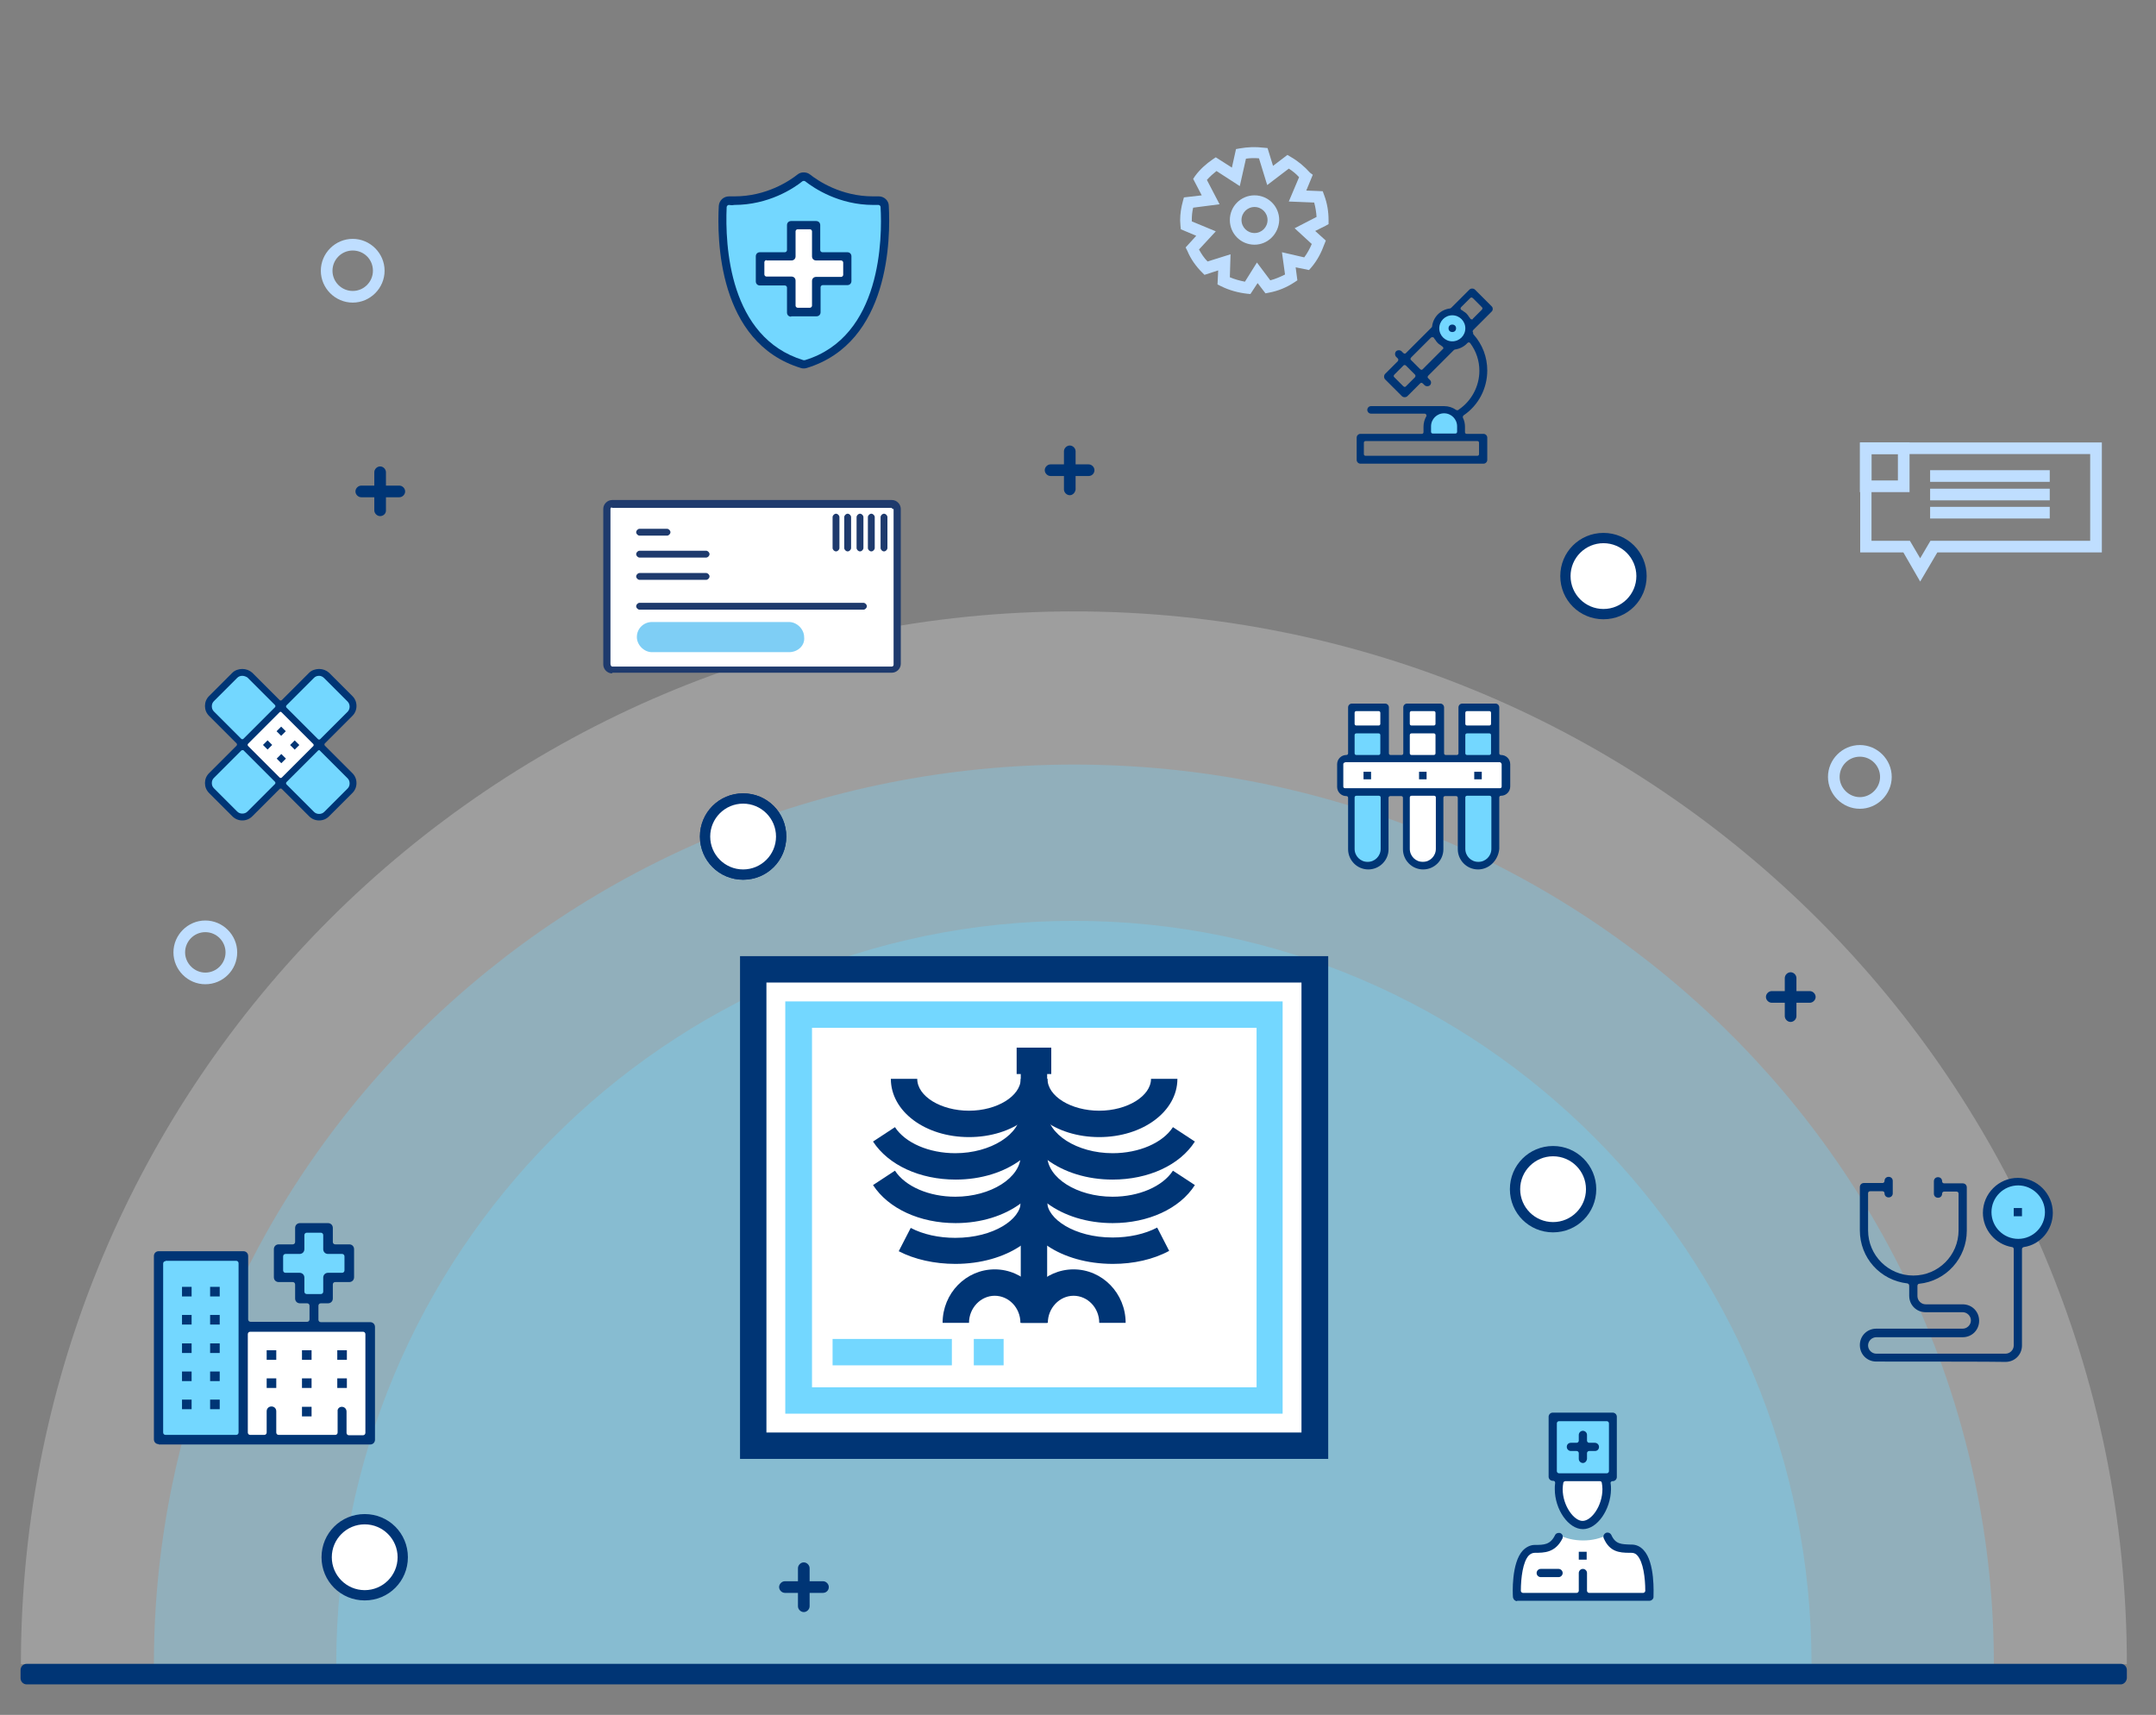 <?xml version="1.0" encoding="utf-8"?>
<!-- Generator: Adobe Illustrator 21.0.2, SVG Export Plug-In . SVG Version: 6.00 Build 0)  -->
<svg version="1.1" id="Livello_1" xmlns="http://www.w3.org/2000/svg" xmlns:xlink="http://www.w3.org/1999/xlink" x="0px" y="0px"
	 viewBox="0 0 629 500.4" style="enable-background:new 0 0 629 500.4;" xml:space="preserve">
<rect x="0" y="0" width="629" height="500.4" fill="#808080" stroke="none"/>
<style type="text/css">
	.st0{opacity:0.3;fill:#E2E2E2;}
	.st1{opacity:0.3;fill:#73D7FF;}
	.st2{opacity:0.32;fill:#73D7FF;}
	.st3{fill:#003575;}
	.st4{fill:#BFDEFF;}
	.st5{fill:#FFFFFF;}
	.st6{fill:none;stroke:#295082;stroke-width:2;stroke-miterlimit:10;}
	.st7{fill:#73D7FF;}
	.st8{fill:#1E3A6D;}
	.st9{fill:#7ECEF5;}
</style>
<path class="st0" d="M6.1,485.6c0-169.7,137.5-307.2,307.2-307.2s307.2,137.5,307.2,307.2"/>
<path class="st1" d="M44.9,485.6c0-145,120.2-262.5,268.4-262.5s268.4,117.5,268.4,262.5"/>
<path class="st2" d="M98.1,485.6c0-119.8,96.3-216.9,215.2-216.9s215.2,97.1,215.2,216.9"/>
<path class="st3" d="M618.7,491.5H7.8c-1,0-1.8-0.8-1.8-1.8v-2.4c0-1,0.8-1.8,1.8-1.8h610.9c1,0,1.8,0.8,1.8,1.8v2.4
	C620.4,490.7,619.6,491.5,618.7,491.5z"/>
<g>
	<g>
		<path class="st4" d="M560.2,169.7l-4.9-8.5h-12.6v-32.1h70.5v32.1h-48L560.2,169.7z M546,157.8h11.2l3,5.1l3-5.1h46.6v-25.3H546
			V157.8z"/>
	</g>
	<g>
		<path class="st4" d="M557.1,143.6h-14.5v-14.5h14.5V143.6z M546,140.2h7.7v-7.7H546V140.2z"/>
	</g>
	<g>
		<rect x="563.1" y="137.2" class="st4" width="34.9" height="3.4"/>
	</g>
	<g>
		<rect x="563.1" y="142.6" class="st4" width="34.9" height="3.4"/>
	</g>
	<g>
		<rect x="563.1" y="147.9" class="st4" width="34.9" height="3.4"/>
	</g>
</g>
<g>
	<g>
		<path class="st4" d="M364.8,85.8l-1-0.1c-2.6-0.3-5.2-1-7.6-2.2l-1-0.5l0.2-4.1l-4,1.3l-0.7-0.7c-1.8-1.8-3.3-3.9-4.3-6.3l-0.5-1
			l3.1-3.4l-4.5-1.9l-0.1-1c0-0.5-0.1-1.1-0.1-1.6c0-1.9,0.3-3.8,0.8-5.6l0.3-1.1l5.2-0.6l-2.5-4.8l0.6-0.9c1.4-1.9,3.2-3.5,5.1-4.8
			l0.9-0.6l4.7,3l1.2-5.4l1.1-0.2c2.3-0.4,4.6-0.5,7-0.2l1.1,0.1l1.6,5.2l4.2-3.2l1,0.6c2.1,1.2,4,2.8,5.6,4.6L383,51l-1.9,4.6
			l4.8,0.2l0.4,1.1c0.9,2.4,1.3,4.8,1.3,7.4l0,1.1l-0.9,0.5l-3,1.5l3.1,2.8l-0.4,1c-0.9,2.5-2.1,4.8-3.8,6.8l-0.7,0.8L378,78
			l0.5,3.8l-0.9,0.6c-2.3,1.5-4.7,2.5-7.4,3l-1,0.2l-2.3-3L364.8,85.8z M358.8,80.9c1.4,0.6,2.9,1,4.4,1.3l3.5-5.6l3.9,5.2
			c1.5-0.4,2.9-1,4.3-1.7l-0.9-6.5l6.5,1.5c0.9-1.2,1.6-2.5,2.2-3.9l-5-4.6l6.4-3.3c-0.1-1.4-0.3-2.8-0.7-4.2l-7.4-0.3l3-7.1
			c-0.9-1-1.9-1.8-3-2.5l-6.3,4.8l-2.4-7.8c-1.3-0.1-2.5-0.1-3.8,0.1l-1.8,8l-6.8-4.4c-1,0.8-1.9,1.6-2.8,2.6l3.7,7.1l-7.7,1
			c-0.3,1.2-0.4,2.4-0.4,3.7c0,0.1,0,0.2,0,0.3l7,2.9l-4.9,5.3c0.7,1.3,1.5,2.5,2.5,3.5l6.7-2.1L358.8,80.9z"/>
	</g>
	<g>
		<path class="st4" d="M366,71.4c-4,0-7.2-3.2-7.2-7.2c0-4,3.2-7.2,7.2-7.2s7.2,3.2,7.2,7.2C373.1,68.2,369.9,71.4,366,71.4z
			 M366,60.4c-2.1,0-3.8,1.7-3.8,3.8c0,2.1,1.7,3.8,3.8,3.8s3.8-1.7,3.8-3.8C369.8,62.1,368.1,60.4,366,60.4z"/>
	</g>
</g>
<g>
	<g>
		<g>
			<g>
				<g>
					<g>
						<g>
							<path class="st3" d="M317.6,138.9h-11.1c-0.9,0-1.7-0.8-1.7-1.7c0-0.9,0.8-1.7,1.7-1.7h11.1c0.9,0,1.7,0.8,1.7,1.7
								C319.3,138.1,318.6,138.9,317.6,138.9z"/>
						</g>
					</g>
				</g>
			</g>
		</g>
		<g>
			<g>
				<g>
					<g>
						<g>
							<path class="st3" d="M312.1,144.5c-0.9,0-1.7-0.8-1.7-1.7v-11.1c0-0.9,0.8-1.7,1.7-1.7c0.9,0,1.7,0.8,1.7,1.7v11.1
								C313.7,143.7,313,144.5,312.1,144.5z"/>
						</g>
					</g>
				</g>
			</g>
		</g>
	</g>
</g>
<g>
	<g>
		<g>
			<g>
				<g>
					<g>
						<g>
							<path class="st3" d="M240.1,464.8h-11.1c-0.9,0-1.7-0.8-1.7-1.7c0-0.9,0.8-1.7,1.7-1.7h11.1c0.9,0,1.7,0.8,1.7,1.7
								C241.8,464.1,241,464.8,240.1,464.8z"/>
						</g>
					</g>
				</g>
			</g>
		</g>
		<g>
			<g>
				<g>
					<g>
						<g>
							<path class="st3" d="M234.5,470.4c-0.9,0-1.7-0.8-1.7-1.7v-11.1c0-0.9,0.8-1.7,1.7-1.7c0.9,0,1.7,0.8,1.7,1.7v11.1
								C236.2,469.6,235.4,470.4,234.5,470.4z"/>
						</g>
					</g>
				</g>
			</g>
		</g>
	</g>
</g>
<g>
	<g>
		<g>
			<g>
				<g>
					<g>
						<g>
							<path class="st3" d="M528,292.6h-11.1c-0.9,0-1.7-0.8-1.7-1.7c0-0.9,0.8-1.7,1.7-1.7H528c0.9,0,1.7,0.8,1.7,1.7
								C529.7,291.8,528.9,292.6,528,292.6z"/>
						</g>
					</g>
				</g>
			</g>
		</g>
		<g>
			<g>
				<g>
					<g>
						<g>
							<path class="st3" d="M522.4,298.2c-0.9,0-1.7-0.8-1.7-1.7v-11.1c0-0.9,0.8-1.7,1.7-1.7c0.9,0,1.7,0.8,1.7,1.7v11.1
								C524.1,297.4,523.3,298.2,522.4,298.2z"/>
						</g>
					</g>
				</g>
			</g>
		</g>
	</g>
</g>
<g>
	<path class="st5" d="M216.8,255.7c-6.4,0-11.6-5.2-11.6-11.6s5.2-11.6,11.6-11.6s11.6,5.2,11.6,11.6S223.2,255.7,216.8,255.7z"/>
	<path class="st3" d="M216.8,233.5c5.8,0,10.6,4.8,10.6,10.6s-4.8,10.6-10.6,10.6c-5.8,0-10.6-4.8-10.6-10.6S211,233.5,216.8,233.5
		 M216.8,231.5c-7,0-12.6,5.6-12.6,12.6c0,7,5.6,12.6,12.6,12.6c7,0,12.6-5.6,12.6-12.6C229.4,237.1,223.8,231.5,216.8,231.5
		L216.8,231.5z"/>
</g>
<g>
	<path class="st5" d="M216.8,255.2c-6.1,0-11.1-5-11.1-11.1c0-6.1,5-11.1,11.1-11.1c6.1,0,11.1,5,11.1,11.1
		C227.9,250.2,222.9,255.2,216.8,255.2z"/>
	<path class="st3" d="M216.8,234.5c5.3,0,9.6,4.3,9.6,9.6s-4.3,9.6-9.6,9.6c-5.3,0-9.6-4.3-9.6-9.6S211.5,234.5,216.8,234.5
		 M216.8,231.5c-7,0-12.6,5.6-12.6,12.6s5.6,12.6,12.6,12.6s12.6-5.6,12.6-12.6S223.8,231.5,216.8,231.5L216.8,231.5z"/>
</g>
<g>
	<path class="st5" d="M453.1,358.1c-6.1,0-11.1-5-11.1-11.1c0-6.1,5-11.1,11.1-11.1c6.1,0,11.1,5,11.1,11.1
		C464.2,353.1,459.3,358.1,453.1,358.1z"/>
	<path class="st3" d="M453.1,337.4c5.3,0,9.6,4.3,9.6,9.6s-4.3,9.6-9.6,9.6s-9.6-4.3-9.6-9.6S447.8,337.4,453.1,337.4 M453.1,334.4
		c-7,0-12.6,5.6-12.6,12.6c0,7,5.6,12.6,12.6,12.6c7,0,12.6-5.6,12.6-12.6C465.7,340.1,460.1,334.4,453.1,334.4L453.1,334.4z"/>
</g>
<g>
	<path class="st5" d="M106.4,465.5c-6.1,0-11.1-5-11.1-11.1s5-11.1,11.1-11.1c6.1,0,11.1,5,11.1,11.1S112.6,465.5,106.4,465.5z"/>
	<path class="st3" d="M106.4,444.8c5.3,0,9.6,4.3,9.6,9.6s-4.3,9.6-9.6,9.6s-9.6-4.3-9.6-9.6S101.1,444.8,106.4,444.8 M106.4,441.8
		c-7,0-12.6,5.6-12.6,12.6s5.6,12.6,12.6,12.6s12.6-5.6,12.6-12.6S113.4,441.8,106.4,441.8L106.4,441.8z"/>
</g>
<g>
	<path class="st4" d="M102.9,88.3c-5.1,0-9.3-4.2-9.3-9.3c0-5.1,4.2-9.3,9.3-9.3c5.1,0,9.3,4.2,9.3,9.3
		C112.2,84.1,108,88.3,102.9,88.3z M102.9,73.1c-3.3,0-5.9,2.7-5.9,5.9c0,3.3,2.7,5.9,5.9,5.9c3.3,0,5.9-2.7,5.9-5.9
		C108.8,75.7,106.2,73.1,102.9,73.1z"/>
</g>
<g>
	<path class="st4" d="M59.9,287.2c-5.1,0-9.3-4.2-9.3-9.3c0-5.1,4.2-9.3,9.3-9.3c5.1,0,9.3,4.2,9.3,9.3
		C69.2,283.1,65,287.2,59.9,287.2z M59.9,272c-3.3,0-5.9,2.7-5.9,5.9s2.7,5.9,5.9,5.9c3.3,0,5.9-2.7,5.9-5.9S63.2,272,59.9,272z"/>
</g>
<g>
	<path class="st4" d="M542.6,236c-5.1,0-9.3-4.2-9.3-9.3s4.2-9.3,9.3-9.3s9.3,4.2,9.3,9.3S547.7,236,542.6,236z M542.6,220.8
		c-3.3,0-5.9,2.7-5.9,5.9s2.7,5.9,5.9,5.9s5.9-2.7,5.9-5.9S545.9,220.8,542.6,220.8z"/>
</g>
<g>
	<g>
		<g>
			<g>
				<g>
					<g>
						<g>
							<path class="st3" d="M116.5,145.1h-11.1c-0.9,0-1.7-0.8-1.7-1.7c0-0.9,0.8-1.7,1.7-1.7h11.1c0.9,0,1.7,0.8,1.7,1.7
								C118.2,144.3,117.4,145.1,116.5,145.1z"/>
						</g>
					</g>
				</g>
			</g>
		</g>
		<g>
			<g>
				<g>
					<g>
						<g>
							<path class="st3" d="M110.9,150.6c-0.9,0-1.7-0.8-1.7-1.7v-11.1c0-0.9,0.8-1.7,1.7-1.7c0.9,0,1.7,0.8,1.7,1.7V149
								C112.6,149.9,111.8,150.6,110.9,150.6z"/>
						</g>
					</g>
				</g>
			</g>
		</g>
	</g>
</g>
<path class="st6" d="M275.2,324.5"/>
<path class="st6" d="M302.6,377.4"/>
<g>
	<g>
		<rect x="219.8" y="282.8" class="st5" width="163.9" height="139"/>
	</g>
	<g>
		<g>
			<path class="st7" d="M374.2,412.5H229.1V292.2h145.1V412.5z M236.9,404.8h129.7V299.9H236.9V404.8z"/>
		</g>
		<g>
			<g>
				<rect x="242.9" y="390.7" class="st7" width="34.8" height="7.7"/>
			</g>
			<g>
				<rect x="284.1" y="390.7" class="st7" width="8.7" height="7.7"/>
			</g>
		</g>
		<g>
			<path class="st3" d="M387.5,425.7H215.9V279h171.6V425.7z M223.6,418h156.1V286.7H223.6V418z"/>
		</g>
		<g>
			<g>
				<rect x="297.8" y="307.3" class="st3" width="7.7" height="73.9"/>
			</g>
			<g>
				<g>
					<path class="st3" d="M282.7,331.8c-12.8,0-22.8-7.5-22.8-17h7.7c0,5.1,6.9,9.3,15.1,9.3s15.1-4.3,15.1-9.3h7.7
						C305.5,324.3,295.5,331.8,282.7,331.8z"/>
				</g>
				<g>
					<path class="st3" d="M320.7,331.8c-12.8,0-22.8-7.5-22.8-17h7.7c0,5.1,6.9,9.3,15.1,9.3s15.1-4.3,15.1-9.3h7.7
						C343.5,324.3,333.4,331.8,320.7,331.8z"/>
				</g>
			</g>
			<g>
				<g>
					<g>
						<path class="st3" d="M278.8,356.9c-10.4,0-19.6-4.2-24.1-11.1l6.4-4.2c3,4.6,9.9,7.6,17.6,7.6c10.3,0,19.1-5.5,19.1-12.1h7.7
							C305.5,348.2,293.8,356.9,278.8,356.9z"/>
					</g>
				</g>
				<g>
					<g>
						<path class="st3" d="M324.6,356.9c-15,0-26.8-8.7-26.8-19.8h7.7c0,6.6,8.7,12.1,19.1,12.1c7.7,0,14.6-3,17.6-7.6l6.4,4.2
							C344.2,352.7,335,356.9,324.6,356.9z"/>
					</g>
				</g>
			</g>
			<g>
				<g>
					<g>
						<path class="st3" d="M278.8,344.2c-10.4,0-19.6-4.2-24.1-11.1l6.4-4.2c3,4.6,9.9,7.6,17.6,7.6c10.3,0,19.1-5.5,19.1-12.1h7.7
							C305.5,335.5,293.8,344.2,278.8,344.2z"/>
					</g>
				</g>
				<g>
					<g>
						<path class="st3" d="M324.6,344.2c-15,0-26.8-8.7-26.8-19.8h7.7c0,6.5,8.7,12.1,19.1,12.1c7.7,0,14.6-3,17.6-7.6l6.4,4.2
							C344.2,340,335,344.2,324.6,344.2z"/>
					</g>
				</g>
			</g>
			<g>
				<g>
					<path class="st3" d="M278.7,368.8c-6,0-11.9-1.3-16.5-3.7l3.5-6.8c3.6,1.9,8.2,2.9,13,2.9c11.3,0,19.1-5.5,19.1-10.4h7.7
						C305.5,360.8,293.7,368.8,278.7,368.8z"/>
				</g>
				<g>
					<path class="st3" d="M324.7,368.8c-15.1,0-26.9-8-26.9-18.1h7.7c0,4.9,7.9,10.4,19.1,10.4c4.8,0,9.4-1,13-2.9l3.5,6.8
						C336.5,367.5,330.7,368.8,324.7,368.8z"/>
				</g>
			</g>
			<g>
				<g>
					<path class="st3" d="M328.4,386h-7.7c0-4.4-3.4-7.9-7.5-7.9c-4.1,0-7.5,3.6-7.5,7.9h-7.7c0-8.6,6.8-15.6,15.2-15.6
						C321.6,370.4,328.4,377.4,328.4,386z"/>
				</g>
				<g>
					<path class="st3" d="M305.4,386h-7.7c0-4.4-3.4-7.9-7.5-7.9c-4.1,0-7.5,3.6-7.5,7.9H275c0-8.6,6.8-15.6,15.2-15.6
						S305.4,377.4,305.4,386z"/>
				</g>
			</g>
			<g>
				<rect x="296.6" y="305.7" class="st3" width="10.1" height="7.7"/>
			</g>
		</g>
	</g>
</g>
<g>
	<g>
		<g>
			<g>
				<rect x="177.6" y="147.2" class="st5" width="84.1" height="48.3"/>
			</g>
		</g>
		<g>
			<g>
				<g>
					<g>
						<path class="st8" d="M186.6,162.7c-0.5,0-1-0.5-1-1s0.5-1,1-1h19.4c0.5,0,1,0.5,1,1s-0.5,1-1,1H186.6z"/>
					</g>
				</g>
			</g>
			<g>
				<g>
					<g>
						<path class="st8" d="M186.6,156.3c-0.5,0-1-0.5-1-1s0.5-1,1-1h8c0.5,0,1,0.5,1,1s-0.5,1-1,1H186.6z"/>
					</g>
				</g>
			</g>
			<g>
				<g>
					<g>
						<path class="st8" d="M186.6,169.2c-0.5,0-1-0.5-1-1s0.5-1,1-1h19.4c0.5,0,1,0.5,1,1s-0.5,1-1,1H186.6z"/>
					</g>
				</g>
			</g>
			<g>
				<g>
					<g>
						<path class="st8" d="M186.6,177.9c-0.5,0-1-0.5-1-1c0-0.5,0.5-1,1-1h65.3c0.5,0,1,0.5,1,1s-0.5,1-1,1H186.6z"/>
					</g>
				</g>
			</g>
			<g>
				<g>
					<g>
						<path class="st8" d="M178.6,196.5c-1.5,0-2.6-1.3-2.6-2.6v-45.4c0-1.5,1.3-2.6,2.6-2.6h81.6c1.5,0,2.6,1.3,2.6,2.6v45.2
							c0,1.5-1.3,2.6-2.6,2.6h-81.6V196.5z M178.6,148c-0.3,0-0.5,0.3-0.5,0.5v45.2c0,0.5,0.3,0.8,0.5,0.8h81.6
							c0.3,0,0.5-0.3,0.5-0.5v-45.2c0-0.3,0-0.3-0.3-0.3l-0.3-0.3h-81.6V148z"/>
					</g>
				</g>
			</g>
		</g>
	</g>
	<g>
		<g>
			<g>
				<path class="st8" d="M251.9,159.9c0,0.5-0.5,1-1,1c-0.5,0-1-0.5-1-1v-9c0-0.5,0.5-1,1-1c0.5,0,1,0.5,1,1V159.9z"/>
			</g>
		</g>
	</g>
	<g>
		<g>
			<g>
				<path class="st8" d="M255.2,159.9c0,0.5-0.5,1-1,1c-0.5,0-1-0.5-1-1v-9c0-0.5,0.5-1,1-1c0.5,0,1,0.5,1,1V159.9z"/>
			</g>
		</g>
	</g>
	<g>
		<g>
			<g>
				<path class="st8" d="M258.9,159.9c0,0.5-0.5,1-1,1s-1-0.5-1-1v-9c0-0.5,0.5-1,1-1s1,0.5,1,1V159.9z"/>
			</g>
		</g>
	</g>
	<g>
		<g>
			<g>
				<path class="st8" d="M248.3,159.9c0,0.5-0.5,1-1,1s-1-0.5-1-1v-9c0-0.5,0.5-1,1-1s1,0.5,1,1V159.9z"/>
			</g>
		</g>
	</g>
	<g>
		<g>
			<g>
				<path class="st8" d="M244.9,159.9c0,0.5-0.5,1-1,1s-1-0.5-1-1v-9c0-0.5,0.5-1,1-1s1,0.5,1,1V159.9z"/>
			</g>
		</g>
	</g>
	<path class="st9" d="M230.2,190.3h-40c-2.3,0-4.4-2.1-4.4-4.4l0,0c0-2.6,2.1-4.4,4.4-4.4h40c2.3,0,4.4,2.1,4.4,4.4l0,0
		C234.9,188.3,232.8,190.3,230.2,190.3z"/>
</g>
<g>
	<g>
		<g>
			<polygon class="st7" points="234.5,51.8 243,56 251.3,58.5 257.9,59.3 257,79 248.9,97.7 234.4,106.6 226.5,102.1 219.5,96.4 
				213.6,85.5 211,68.6 211.4,58.7 219.4,58.6 224.3,57.4 229.5,55.1 			"/>
		</g>
	</g>
	<g>
		<polygon class="st5" points="246.8,74.9 237.7,74.9 237.7,65.7 231,65.7 231,74.9 221.9,74.9 221.9,81.5 231,81.5 231,90.7 
			237.7,90.7 237.7,81.5 246.8,81.5 		"/>
	</g>
	<g>
		<g>
			<g>
				<g>
					<path class="st3" d="M234.5,107.5c-0.3,0-0.6,0-0.8-0.1c-24.4-7.4-24.5-38-24-47.3c0.1-1.6,1.4-2.8,3-2.8c0,0,0.1,0,0.1,0
						c0.5,0,1,0,1.5,0c9.3,0,16-4.5,18.4-6.4c0.5-0.4,1.1-0.6,1.8-0.6c0.6,0,1.3,0.2,1.8,0.6c2.4,1.9,9.1,6.4,18.4,6.4
						c0.5,0,1.1,0,1.6,0c0,0,0.1,0,0.1,0c1.5,0,2.9,1.2,2.9,2.8c0.5,9.2,0.4,39.9-24,47.3C235,107.5,234.8,107.5,234.5,107.5z
						 M212.6,59.8c-0.1,0-0.3,0.1-0.4,0.2c-0.1,0.1-0.2,0.3-0.2,0.4c-0.5,11.2,0.7,38.1,22.4,44.7c0.1,0,0.1,0,0.2,0
						c0.1,0,0.1,0,0.2,0c22.5-6.8,22.6-35.9,22.1-44.7c0-0.3-0.3-0.6-0.6-0.6c0,0,0,0,0,0c-0.5,0-1,0-1.5,0c-10,0-17.2-4.8-19.9-6.9
						c-0.1-0.1-0.2-0.1-0.4-0.1s-0.3,0-0.4,0.1c-2.6,2.1-9.9,6.9-19.9,6.9C213.7,59.9,213.2,59.9,212.6,59.8
						C212.6,59.8,212.6,59.8,212.6,59.8z"/>
				</g>
			</g>
		</g>
		<g>
			<g>
				<g>
					<path class="st3" d="M230.8,92.4c-0.7,0-1.2-0.5-1.2-1.2v-7.3c0-0.3-0.3-0.6-0.6-0.6h-7.3c-0.7,0-1.2-0.5-1.2-1.2v-7.3
						c0-0.7,0.5-1.2,1.2-1.2h7.3c0.3,0,0.6-0.3,0.6-0.6v-7.3c0-0.7,0.5-1.2,1.2-1.2h7.3c0.7,0,1.2,0.5,1.2,1.2v7.3
						c0,0.3,0.3,0.6,0.6,0.6h7.3c0.7,0,1.2,0.5,1.2,1.2V82c0,0.7-0.5,1.2-1.2,1.2H240c-0.3,0-0.6,0.3-0.6,0.6v7.3
						c0,0.7-0.5,1.2-1.2,1.2H230.8z M223.6,75.9c-0.3,0-0.6,0.3-0.6,0.6v3.6c0,0.3,0.3,0.6,0.6,0.6h7.3c0.7,0,1.2,0.5,1.2,1.2v7.3
						c0,0.3,0.3,0.6,0.6,0.6h3.6c0.3,0,0.6-0.3,0.6-0.6V82c0-0.7,0.5-1.2,1.2-1.2h7.3c0.3,0,0.6-0.3,0.6-0.6v-3.6
						c0-0.3-0.3-0.6-0.6-0.6h-7.3c-0.7,0-1.2-0.5-1.2-1.2v-7.3c0-0.3-0.3-0.6-0.6-0.6h-3.6c-0.3,0-0.6,0.3-0.6,0.6v7.3
						c0,0.7-0.5,1.2-1.2,1.2H223.6z"/>
				</g>
			</g>
		</g>
	</g>
</g>
<g>
	<g>
		<g>
			<polygon class="st7" points="61.2,227 92.2,196 94.8,196.8 103,205 102.4,208.6 72.4,238.6 69,238 61.2,230.1 			"/>
		</g>
	</g>
	<g>
		<g>
			<polygon class="st7" points="91.8,238.2 60.8,207.2 61.6,204.6 69.8,196.4 73.5,197.1 103.4,227 102.8,230.4 95,238.2 			"/>
		</g>
	</g>
	<g>
		<g>
			
				<rect x="74.5" y="209.7" transform="matrix(0.707 -0.707 0.707 0.707 -129.606 121.721)" class="st5" width="15.2" height="15.2"/>
		</g>
	</g>
	<g>
		<g>
			<g>
				<path class="st3" d="M93.1,239.4c-1.1,0-2.1-0.4-2.9-1.2l-8-8c-0.1-0.1-0.2-0.1-0.3-0.1c-0.1,0-0.2,0-0.3,0.1l-8,8
					c-0.8,0.8-1.8,1.2-2.9,1.2c-1.1,0-2.1-0.4-2.9-1.2l-6.8-6.8c-0.8-0.8-1.2-1.8-1.2-2.9c0-1.1,0.4-2.1,1.2-2.9l8-8
					c0.2-0.2,0.2-0.5,0-0.7l-8-8c-0.8-0.8-1.2-1.8-1.2-2.9s0.4-2.1,1.2-2.9l6.8-6.8c0.7-0.7,1.8-1.1,2.9-1.1c1.1,0,2.1,0.4,2.9,1.1
					l8,8c0.1,0.1,0.2,0.1,0.3,0.1s0.2,0,0.3-0.1l8-8c0.7-0.7,1.8-1.1,2.9-1.1s2.1,0.4,2.9,1.1l6.8,6.8c0.8,0.8,1.2,1.8,1.2,2.9
					s-0.4,2.1-1.2,2.9l-8,8c-0.2,0.2-0.2,0.5,0,0.7l8,8c0.8,0.8,1.2,1.8,1.2,2.9c0,1.1-0.4,2.1-1.2,2.9l-6.8,6.8
					C95.2,239,94.2,239.4,93.1,239.4z M93.1,218.9c-0.1,0-0.2,0-0.3,0.1l-9.2,9.2c-0.2,0.2-0.2,0.5,0,0.7l8,8
					c0.4,0.4,0.9,0.6,1.5,0.6s1.1-0.2,1.5-0.6l6.8-6.8c0.4-0.4,0.6-0.9,0.6-1.5c0-0.6-0.2-1.1-0.6-1.5l-8-8
					C93.3,218.9,93.2,218.9,93.1,218.9z M70.7,218.9c-0.1,0-0.2,0-0.3,0.1l-8,8c-0.4,0.4-0.6,0.9-0.6,1.5c0,0.6,0.2,1.1,0.6,1.5
					l6.8,6.8c0.4,0.4,0.9,0.6,1.5,0.6c0.6,0,1.1-0.2,1.5-0.6l8-8c0.2-0.2,0.2-0.5,0-0.7l-9.2-9.2C71,218.9,70.9,218.9,70.7,218.9z
					 M81.9,207.7c-0.1,0-0.2,0-0.3,0.1l-9.2,9.2c-0.2,0.2-0.2,0.5,0,0.7l9.2,9.2c0.1,0.1,0.2,0.1,0.3,0.1c0.1,0,0.2,0,0.3-0.1
					l9.2-9.2c0.1-0.1,0.1-0.2,0.1-0.3s0-0.2-0.1-0.3l-9.2-9.2C82.1,207.8,82,207.7,81.9,207.7z M93.1,197.2c-0.6,0-1.1,0.2-1.5,0.6
					l-8,8c-0.2,0.2-0.2,0.5,0,0.7l9.2,9.2c0.1,0.1,0.2,0.1,0.3,0.1s0.2,0,0.3-0.1l8-8c0.8-0.8,0.8-2.2,0-3l-6.8-6.8
					C94.2,197.5,93.7,197.2,93.1,197.2z M70.7,197.2c-0.6,0-1.1,0.2-1.5,0.6l-6.8,6.8c-0.4,0.4-0.6,0.9-0.6,1.5
					c0,0.6,0.2,1.1,0.6,1.5l8,8c0.1,0.1,0.2,0.1,0.3,0.1c0.1,0,0.2,0,0.3-0.1l9.2-9.2c0.2-0.2,0.2-0.5,0-0.7l-8-8
					C71.9,197.5,71.3,197.2,70.7,197.2z"/>
			</g>
		</g>
		<g>
			<g>
				
					<rect x="81" y="212.4" transform="matrix(0.707 -0.708 0.708 0.707 -126.96 120.552)" class="st3" width="1.9" height="1.9"/>
			</g>
		</g>
		<g>
			<g>
				
					<rect x="84.9" y="216.4" transform="matrix(0.707 -0.708 0.708 0.707 -128.6 124.512)" class="st3" width="1.9" height="1.9"/>
			</g>
		</g>
		<g>
			<g>
				
					<rect x="77" y="216.4" transform="matrix(0.707 -0.708 0.708 0.707 -130.929 118.893)" class="st3" width="1.9" height="1.9"/>
			</g>
		</g>
		<g>
			<g>
				
					<rect x="81" y="220.4" transform="matrix(0.707 -0.708 0.708 0.707 -132.584 122.884)" class="st3" width="1.9" height="1.9"/>
			</g>
		</g>
	</g>
</g>
<g>
	<g>
		<polygon class="st7" points="101.6,364.7 95.4,364.7 95.4,358.6 88.1,358.6 88.1,364.7 81.9,364.7 81.9,372.1 88.1,372.1 
			88.1,378.3 95.4,378.3 95.4,372.1 101.6,372.1 		"/>
	</g>
	<g>
		<g>
			<rect x="46.4" y="367.2" class="st7" width="24.2" height="52.8"/>
		</g>
	</g>
	<g>
		<g>
			<rect x="71.8" y="387.3" class="st5" width="36.2" height="32.7"/>
		</g>
	</g>
	<g>
		<g>
			<g>
				<g>
					<path class="st3" d="M46.3,421.4c-0.8,0-1.4-0.6-1.4-1.4v-53.5c0-0.8,0.6-1.4,1.4-1.4h24.7c0.8,0,1.4,0.6,1.4,1.4v18.5
						c0,0.4,0.3,0.7,0.7,0.7h16.5c0.4,0,0.7-0.3,0.7-0.7V381c0-0.4-0.3-0.7-0.7-0.7h-2.1c-0.8,0-1.4-0.6-1.4-1.4v-4.1
						c0-0.4-0.3-0.7-0.7-0.7h-4.1c-0.8,0-1.4-0.6-1.4-1.4v-8.2c0-0.8,0.6-1.4,1.4-1.4h4.1c0.4,0,0.7-0.3,0.7-0.7v-4.1
						c0-0.8,0.6-1.4,1.4-1.4h8.2c0.8,0,1.4,0.6,1.4,1.4v4.1c0,0.4,0.3,0.7,0.7,0.7h4.1c0.8,0,1.4,0.6,1.4,1.4v8.2
						c0,0.8-0.6,1.4-1.4,1.4h-4.1c-0.4,0-0.7,0.3-0.7,0.7v4.1c0,0.8-0.6,1.4-1.4,1.4h-2.1c-0.4,0-0.7,0.3-0.7,0.7v4.1
						c0,0.4,0.3,0.7,0.7,0.7H108c0.8,0,1.4,0.6,1.4,1.4v32.9c0,0.8-0.6,1.4-1.4,1.4H46.3z M99.7,410.5c0.8,0,1.4,0.6,1.4,1.4v6.2
						c0,0.4,0.3,0.7,0.7,0.7h4.1c0.4,0,0.7-0.3,0.7-0.7v-28.8c0-0.4-0.3-0.7-0.7-0.7H73c-0.4,0-0.7,0.3-0.7,0.7V418
						c0,0.4,0.3,0.7,0.7,0.7h4.1c0.4,0,0.7-0.3,0.7-0.7v-6.2c0-0.8,0.6-1.4,1.4-1.4c0.8,0,1.4,0.6,1.4,1.4v6.2
						c0,0.4,0.3,0.7,0.7,0.7h16.5c0.4,0,0.7-0.3,0.7-0.7v-6.2C98.4,411.1,99,410.5,99.7,410.5z M48.3,368c-0.4,0-0.7,0.3-0.7,0.7
						V418c0,0.4,0.3,0.7,0.7,0.7h20.6c0.4,0,0.7-0.3,0.7-0.7v-49.4c0-0.4-0.3-0.7-0.7-0.7H48.3z M83.3,365.9c-0.4,0-0.7,0.3-0.7,0.7
						v4.1c0,0.4,0.3,0.7,0.7,0.7h4.1c0.8,0,1.4,0.6,1.4,1.4v4.1c0,0.4,0.3,0.7,0.7,0.7h4.1c0.4,0,0.7-0.3,0.7-0.7v-4.1
						c0-0.8,0.6-1.4,1.4-1.4h4.1c0.4,0,0.7-0.3,0.7-0.7v-4.1c0-0.4-0.3-0.7-0.7-0.7h-4.1c-0.8,0-1.4-0.6-1.4-1.4v-4.1
						c0-0.4-0.3-0.7-0.7-0.7h-4.1c-0.4,0-0.7,0.3-0.7,0.7v4.1c0,0.8-0.6,1.4-1.4,1.4H83.3z"/>
				</g>
			</g>
		</g>
		<g>
			<g>
				<g>
					<rect x="53.1" y="375.5" class="st3" width="2.8" height="2.8"/>
				</g>
			</g>
		</g>
		<g>
			<g>
				<g>
					<rect x="61.3" y="375.5" class="st3" width="2.8" height="2.8"/>
				</g>
			</g>
		</g>
		<g>
			<g>
				<g>
					<rect x="53.1" y="383.7" class="st3" width="2.8" height="2.8"/>
				</g>
			</g>
		</g>
		<g>
			<g>
				<g>
					<rect x="61.3" y="383.7" class="st3" width="2.8" height="2.8"/>
				</g>
			</g>
		</g>
		<g>
			<g>
				<g>
					<rect x="53.1" y="392" class="st3" width="2.8" height="2.8"/>
				</g>
			</g>
		</g>
		<g>
			<g>
				<g>
					<rect x="61.3" y="392" class="st3" width="2.8" height="2.8"/>
				</g>
			</g>
		</g>
		<g>
			<g>
				<g>
					<rect x="53.1" y="400.2" class="st3" width="2.8" height="2.8"/>
				</g>
			</g>
		</g>
		<g>
			<g>
				<g>
					<rect x="61.3" y="400.2" class="st3" width="2.8" height="2.8"/>
				</g>
			</g>
		</g>
		<g>
			<g>
				<g>
					<rect x="77.8" y="394" class="st3" width="2.8" height="2.8"/>
				</g>
			</g>
		</g>
		<g>
			<g>
				<g>
					<rect x="88.1" y="394" class="st3" width="2.8" height="2.8"/>
				</g>
			</g>
		</g>
		<g>
			<g>
				<g>
					<rect x="98.4" y="394" class="st3" width="2.8" height="2.8"/>
				</g>
			</g>
		</g>
		<g>
			<g>
				<g>
					<rect x="77.8" y="402.2" class="st3" width="2.8" height="2.8"/>
				</g>
			</g>
		</g>
		<g>
			<g>
				<g>
					<rect x="88.1" y="402.2" class="st3" width="2.8" height="2.8"/>
				</g>
			</g>
		</g>
		<g>
			<g>
				<g>
					<rect x="88.1" y="410.5" class="st3" width="2.8" height="2.8"/>
				</g>
			</g>
		</g>
		<g>
			<g>
				<g>
					<rect x="98.4" y="402.2" class="st3" width="2.8" height="2.8"/>
				</g>
			</g>
		</g>
		<g>
			<g>
				<g>
					<rect x="53.1" y="408.4" class="st3" width="2.8" height="2.8"/>
				</g>
			</g>
		</g>
		<g>
			<g>
				<g>
					<rect x="61.3" y="408.4" class="st3" width="2.8" height="2.8"/>
				</g>
			</g>
		</g>
	</g>
</g>
<g>
	<g>
		<g>
			<circle class="st7" cx="588.8" cy="353.7" r="8.3"/>
		</g>
	</g>
	<g>
		<g>
			<g>
				<g>
					<path class="st3" d="M547.4,397.3c-2.7,0-4.8-2.1-4.8-4.8s2.1-4.8,4.8-4.8h25.2c1.3,0,2.4-1.1,2.4-2.4s-1.1-2.4-2.4-2.4h-10.8
						c-2.7,0-4.8-2.1-4.8-4.8v-3c0-0.3-0.2-0.5-0.5-0.6c-8-0.9-13.9-7.5-13.9-15.5v-12.6c0-0.7,0.5-1.2,1.2-1.2h5.4
						c0.3,0,0.6-0.2,0.6-0.6c0-0.7,0.5-1.2,1.2-1.2c0.7,0,1.2,0.5,1.2,1.2v3.6c0,0.7-0.5,1.2-1.2,1.2c-0.7,0-1.2-0.5-1.2-1.2
						c0-0.3-0.2-0.6-0.6-0.6h-3.6c-0.3,0-0.6,0.2-0.6,0.6V359c0,7.3,5.9,13.2,13.2,13.2s13.2-5.9,13.2-13.2v-10.7
						c0-0.3-0.2-0.6-0.6-0.6h-3.6c-0.3,0-0.6,0.2-0.6,0.6c0,0.7-0.5,1.2-1.2,1.2c-0.7,0-1.2-0.5-1.2-1.2v-3.6c0-0.7,0.5-1.2,1.2-1.2
						s1.2,0.5,1.2,1.2c0,0.3,0.2,0.6,0.6,0.6h5.4c0.7,0,1.2,0.5,1.2,1.2v12.6c0,8-6,14.7-13.9,15.5c-0.3,0-0.5,0.3-0.5,0.6v3
						c0,1.3,1.1,2.4,2.4,2.4h10.8c2.7,0,4.8,2.1,4.8,4.8c0,2.7-2.1,4.8-4.8,4.8h-25.2c-1.3,0-2.4,1.1-2.4,2.4s1.1,2.4,2.4,2.4h37.7
						c1.3,0,2.4-1.1,2.4-2.4v-28v-0.1c0-0.3-0.2-0.6-0.5-0.6c-4.9-0.8-8.5-5.1-8.5-10c0-5.6,4.6-10.2,10.2-10.2s10.2,4.6,10.2,10.2
						c0,5-3.6,9.3-8.5,10c-0.3,0.1-0.5,0.3-0.5,0.6v0.1v28c0,2.7-2.1,4.8-4.8,4.8C585.1,397.3,547.4,397.3,547.4,397.3z
						 M588.8,345.9c-4.3,0-7.8,3.5-7.8,7.8c0,4.3,3.5,7.8,7.8,7.8c4.3,0,7.8-3.5,7.8-7.8C596.6,349.4,593,345.9,588.8,345.9z"/>
				</g>
			</g>
		</g>
		<g>
			<g>
				<g>
					<rect x="587.5" y="352.5" class="st3" width="2.4" height="2.4"/>
				</g>
			</g>
		</g>
	</g>
</g>
<g>
	<g>
		<g>
			<path class="st5" d="M480.6,457.8l-2.1-4.6l-4.1-0.7l-3-0.7l-2.1-2.1l-0.4-1.8c-2,1-4.4,1.6-7,1.6c-2.7,0-5.2-0.6-7.3-1.7
				l-0.2,0.8l-2,2.9l-4.7,0.6l-2.8,1.5l-2.4,8.3v4.3h38.4l0.7-1L480.6,457.8z"/>
		</g>
	</g>
	<g>
		<g>
			<ellipse class="st5" cx="461.9" cy="434.9" rx="6.7" ry="9.8"/>
		</g>
	</g>
	<g>
		<g>
			<rect x="453.3" y="413.7" class="st7" width="17.3" height="16.8"/>
		</g>
	</g>
	<g>
		<g>
			<g>
				<g>
					<path class="st3" d="M442.6,467.2c-0.6,0-1.1-0.5-1.2-1.1c-0.1-1-0.5-10.1,2.9-13.7c1-1,2.2-1.6,3.5-1.6c2.6,0,4.5,0,5.9-2.9
						c0.2-0.4,0.6-0.6,1.1-0.6c0.2,0,0.4,0,0.5,0.1c0.6,0.3,0.8,1,0.5,1.6c-2.1,4.1-5.3,4.1-8,4.1c-0.7,0-1.3,0.3-1.8,0.8
						c-1.7,1.8-2.3,6.5-2.3,10.3c0,0.3,0.3,0.6,0.6,0.6H460c0.3,0,0.6-0.3,0.6-0.6V459c0-0.6,0.5-1.2,1.2-1.2c0.6,0,1.2,0.5,1.2,1.2
						v5.2c0,0.3,0.3,0.6,0.6,0.6h15.8c0.3,0,0.6-0.3,0.6-0.6c0-3.8-0.6-8.4-2.3-10.3c-0.5-0.6-1.1-0.8-1.8-0.8l-0.5,0
						c-3,0-5.8-0.3-7.5-4.2c-0.3-0.6,0-1.3,0.6-1.6c0.2-0.1,0.3-0.1,0.5-0.1c0.5,0,0.9,0.3,1.1,0.7c1.2,2.7,2.9,2.7,5.6,2.8l0.3,0
						c1.3,0,2.5,0.5,3.5,1.6c3.4,3.6,2.9,12.7,2.9,13.7c0,0.6-0.6,1.1-1.2,1.1H442.6z"/>
				</g>
			</g>
		</g>
		<g>
			<g>
				<g>
					<path class="st3" d="M461.8,446.2c-4.2,0-8.2-5.7-8.2-11.7c0-0.5,0-1.1,0.1-1.7c0-0.2,0-0.3-0.1-0.5c-0.1-0.1-0.3-0.2-0.4-0.2
						H453c-0.6,0-1.2-0.5-1.2-1.2v-17.5c0-0.6,0.5-1.2,1.2-1.2h17.5c0.6,0,1.2,0.5,1.2,1.2V431c0,0.6-0.5,1.2-1.2,1.2h-0.1
						c-0.2,0-0.3,0.1-0.4,0.2c-0.1,0.1-0.2,0.3-0.1,0.5c0.1,0.6,0.1,1.1,0.1,1.7C469.9,440.5,466,446.2,461.8,446.2z M456.7,432.2
						c-0.3,0-0.5,0.2-0.6,0.4c-0.1,0.6-0.2,1.2-0.2,1.9c0,4.9,3.3,9.3,5.8,9.3c2.6,0,5.8-4.4,5.8-9.3c0-0.7-0.1-1.3-0.2-1.9
						c-0.1-0.3-0.3-0.4-0.6-0.4H456.7z M454.8,414.7c-0.3,0-0.6,0.3-0.6,0.6v14c0,0.3,0.3,0.6,0.6,0.6h14c0.3,0,0.6-0.3,0.6-0.6v-14
						c0-0.3-0.3-0.6-0.6-0.6H454.8z"/>
				</g>
			</g>
		</g>
		<g>
			<g>
				<g>
					<path class="st3" d="M461.8,426.9c-0.6,0-1.2-0.5-1.2-1.2V424c0-0.3-0.3-0.6-0.6-0.6h-1.7c-0.6,0-1.2-0.5-1.2-1.2
						s0.5-1.2,1.2-1.2h1.7c0.3,0,0.6-0.3,0.6-0.6v-1.7c0-0.6,0.5-1.2,1.2-1.2c0.6,0,1.2,0.5,1.2,1.2v1.7c0,0.3,0.3,0.6,0.6,0.6h1.7
						c0.6,0,1.2,0.5,1.2,1.2s-0.5,1.2-1.2,1.2h-1.7c-0.3,0-0.6,0.3-0.6,0.6v1.7C462.9,426.4,462.4,426.9,461.8,426.9z"/>
				</g>
			</g>
		</g>
		<g>
			<g>
				<g>
					<path class="st3" d="M449.5,460.2c-0.6,0-1.2-0.5-1.2-1.2c0-0.6,0.5-1.2,1.2-1.2h5.2c0.6,0,1.2,0.5,1.2,1.2
						c0,0.6-0.5,1.2-1.2,1.2H449.5z"/>
				</g>
			</g>
		</g>
		<g>
			<g>
				<g>
					<rect x="460.6" y="452.8" class="st3" width="2.3" height="2.3"/>
				</g>
			</g>
		</g>
	</g>
</g>
<g>
	<g>
		<g>
			<rect x="394.5" y="231.5" class="st7" width="8.6" height="20"/>
		</g>
	</g>
	<g>
		<g>
			<rect x="410.7" y="231.5" class="st5" width="8.6" height="20"/>
		</g>
	</g>
	<g>
		<g>
			<rect x="426.9" y="231.5" class="st7" width="8.6" height="20"/>
		</g>
	</g>
	<g>
		<g>
			<rect x="391.1" y="221.2" class="st5" width="47.8" height="9.9"/>
		</g>
	</g>
	<g>
		<g>
			<rect x="394.2" y="212.8" class="st7" width="9.3" height="8.3"/>
		</g>
	</g>
	<g>
		<g>
			<rect x="410.4" y="212.8" class="st5" width="9.3" height="8.3"/>
		</g>
	</g>
	<g>
		<g>
			<rect x="426.3" y="212.8" class="st7" width="9.3" height="8.3"/>
		</g>
	</g>
	<g>
		<g>
			<rect x="394.5" y="206.5" class="st5" width="8.9" height="6.3"/>
		</g>
	</g>
	<g>
		<g>
			<rect x="410.6" y="206.5" class="st5" width="8.9" height="6.3"/>
		</g>
	</g>
	<g>
		<g>
			<rect x="426.8" y="206.5" class="st5" width="8.9" height="6.3"/>
		</g>
	</g>
	<g>
		<g>
			<g>
				<path class="st3" d="M431.2,253.7c-3.3,0-5.9-2.7-5.9-5.9v-15c0-0.3-0.2-0.5-0.5-0.5h-3.2c-0.3,0-0.5,0.2-0.5,0.5v15
					c0,3.3-2.7,5.9-5.9,5.9c-3.3,0-5.9-2.7-5.9-5.9v-15c0-0.3-0.2-0.5-0.5-0.5h-3.2c-0.3,0-0.5,0.2-0.5,0.5v15
					c0,3.3-2.7,5.9-5.9,5.9c-3.3,0-5.9-2.7-5.9-5.9v-15c0-0.3-0.2-0.5-0.5-0.5c-1.5,0-2.7-1.2-2.7-2.7V223c0-1.5,1.2-2.7,2.7-2.7
					c0.3,0,0.5-0.2,0.5-0.5v-13.4c0-0.6,0.5-1.1,1.1-1.1h9.7c0.6,0,1.1,0.5,1.1,1.1v13.4c0,0.3,0.2,0.5,0.5,0.5h3.2
					c0.3,0,0.5-0.2,0.5-0.5v-13.4c0-0.6,0.5-1.1,1.1-1.1h9.7c0.6,0,1.1,0.5,1.1,1.1v13.4c0,0.3,0.2,0.5,0.5,0.5h3.2
					c0.3,0,0.5-0.2,0.5-0.5v-13.4c0-0.6,0.5-1.1,1.1-1.1h9.7c0.6,0,1.1,0.5,1.1,1.1v13.4c0,0.3,0.2,0.5,0.5,0.5
					c1.5,0,2.7,1.2,2.7,2.7v6.5c0,1.5-1.2,2.7-2.7,2.7c-0.3,0-0.5,0.2-0.5,0.5v15C437.1,251,434.5,253.7,431.2,253.7z M428,232.2
					c-0.3,0-0.5,0.2-0.5,0.5v15c0,2.1,1.7,3.8,3.8,3.8c2.1,0,3.8-1.7,3.8-3.8v-15c0-0.3-0.2-0.5-0.5-0.5H428z M411.8,232.2
					c-0.3,0-0.5,0.2-0.5,0.5v15c0,2.1,1.7,3.8,3.8,3.8c2.1,0,3.8-1.7,3.8-3.8v-15c0-0.3-0.2-0.5-0.5-0.5H411.8z M395.7,232.2
					c-0.3,0-0.5,0.2-0.5,0.5v15c0,2.1,1.7,3.8,3.8,3.8c2.1,0,3.8-1.7,3.8-3.8v-15c0-0.3-0.2-0.5-0.5-0.5H395.7z M392.4,222.5
					c-0.3,0-0.5,0.2-0.5,0.5v6.5c0,0.3,0.2,0.5,0.5,0.5h45.2c0.3,0,0.5-0.2,0.5-0.5l0-6.5c0-0.1-0.1-0.3-0.2-0.4
					c-0.1-0.1-0.2-0.2-0.4-0.2H392.4z M428,214c-0.3,0-0.5,0.2-0.5,0.5v5.3c0,0.3,0.2,0.5,0.5,0.5h6.5c0.3,0,0.5-0.2,0.5-0.5v-5.3
					c0-0.3-0.2-0.5-0.5-0.5H428z M411.8,214c-0.3,0-0.5,0.2-0.5,0.5v5.3c0,0.3,0.2,0.5,0.5,0.5h6.5c0.3,0,0.5-0.2,0.5-0.5v-5.3
					c0-0.3-0.2-0.5-0.5-0.5H411.8z M395.7,214c-0.3,0-0.5,0.2-0.5,0.5v5.3c0,0.3,0.2,0.5,0.5,0.5h6.5c0.3,0,0.5-0.2,0.5-0.5v-5.3
					c0-0.3-0.2-0.5-0.5-0.5H395.7z M428,207.5c-0.3,0-0.5,0.2-0.5,0.5v3.2c0,0.3,0.2,0.5,0.5,0.5h6.5c0.3,0,0.5-0.2,0.5-0.5V208
					c0-0.3-0.2-0.5-0.5-0.5H428z M411.8,207.5c-0.3,0-0.5,0.2-0.5,0.5v3.2c0,0.3,0.2,0.5,0.5,0.5h6.5c0.3,0,0.5-0.2,0.5-0.5V208
					c0-0.3-0.2-0.5-0.5-0.5H411.8z M395.7,207.5c-0.3,0-0.5,0.2-0.5,0.5v3.2c0,0.3,0.2,0.5,0.5,0.5h6.5c0.3,0,0.5-0.2,0.5-0.5V208
					c0-0.3-0.2-0.5-0.5-0.5H395.7z"/>
			</g>
		</g>
		<g>
			<g>
				<rect x="430.1" y="225.2" class="st3" width="2.2" height="2.2"/>
			</g>
		</g>
		<g>
			<g>
				<rect x="414" y="225.2" class="st3" width="2.2" height="2.2"/>
			</g>
		</g>
		<g>
			<g>
				<rect x="397.8" y="225.2" class="st3" width="2.2" height="2.2"/>
			</g>
		</g>
	</g>
</g>
<g>
	<g>
		<g>
			<path class="st7" d="M426.6,124.4c0,2.7-1.4,3.5-3.1,3.5c-1.7,0-7.9-0.8-7.9-3.5c0-2.7,4.6-5,6.3-5
				C423.7,119.4,426.6,121.7,426.6,124.4z"/>
		</g>
	</g>
	<g>
		<g>
			<path class="st7" d="M428.6,96.6c0,2.7-1.4,3.5-3.1,3.5c-1.7,0-7.9-0.8-7.9-3.5c0-2.7,4.6-5,6.3-5
				C425.7,91.6,428.6,93.9,428.6,96.6z"/>
		</g>
	</g>
	<g>
		<g>
			<g>
				<path class="st3" d="M429.7,96.5c0-0.1,0.1-0.2,0.2-0.3l5.3-5.3c0.4-0.4,0.4-1.1,0-1.5l-4.9-4.9c-0.2-0.2-0.5-0.3-0.8-0.3
					c-0.3,0-0.6,0.1-0.8,0.3l-5.3,5.3c-0.1,0.1-0.2,0.1-0.3,0.2c-2.8,0.3-5,2.5-5.3,5.3c0,0.1-0.1,0.2-0.2,0.3l-7.4,7.4
					c-0.1,0.1-0.2,0.2-0.4,0.2c-0.1,0-0.3-0.1-0.4-0.2l-0.5-0.5c-0.2-0.2-0.5-0.3-0.8-0.3c-0.3,0-0.6,0.1-0.8,0.3
					c-0.2,0.2-0.3,0.5-0.3,0.8c0,0.3,0.1,0.6,0.3,0.8l0.5,0.5c0.2,0.2,0.2,0.5,0,0.8l-3.7,3.7c-0.2,0.2-0.3,0.5-0.3,0.8
					c0,0.3,0.1,0.6,0.3,0.8l4.9,4.9c0.2,0.2,0.5,0.3,0.8,0.3c0.3,0,0.6-0.1,0.8-0.3l3.7-3.7c0.1-0.1,0.2-0.2,0.4-0.2
					c0.1,0,0.3,0.1,0.4,0.2l0.5,0.5c0.2,0.2,0.5,0.3,0.8,0.3c0.3,0,0.6-0.1,0.8-0.3c0.4-0.4,0.4-1.1,0-1.5l-0.5-0.5
					c-0.1-0.1-0.2-0.2-0.2-0.4c0-0.1,0.1-0.3,0.2-0.4l7.4-7.4c0.1-0.1,0.2-0.1,0.3-0.2c1.4-0.2,2.7-0.8,3.7-1.9
					c0.1-0.1,0.2-0.2,0.4-0.2c0,0,0,0,0,0c0.2,0,0.3,0.1,0.4,0.2c1.8,2.4,2.7,5.2,2.7,8.1c0,4.5-2.3,8.8-6,11.3c0,0-0.1,0.1-0.1,0.1
					c-0.1,0.1-0.2,0.1-0.4,0.1c-0.1,0-0.2,0-0.3-0.1c-1-0.7-2.2-1.1-3.5-1.1H400c-0.6,0-1.1,0.5-1.1,1.1c0,0.6,0.5,1.1,1.1,1.1h15.6
					c0.2,0,0.4,0.1,0.5,0.3c0.1,0.2,0.1,0.4,0,0.5c-0.5,0.9-0.8,1.9-0.8,3v1.6c0,0.3-0.2,0.5-0.5,0.5h-17.9c-0.6,0-1.1,0.5-1.1,1.1
					v6.5c0,0.6,0.5,1.1,1.1,1.1h35.9c0.6,0,1.1-0.5,1.1-1.1v-6.5c0-0.6-0.5-1.1-1.1-1.1h-4.9c-0.3,0-0.5-0.2-0.5-0.5v-1.6
					c0-0.9-0.2-1.8-0.6-2.6c-0.1-0.2,0-0.5,0.2-0.7c4.3-2.9,6.9-7.8,6.9-13.1c0-3.9-1.4-7.6-4-10.5l0,0c-0.1-0.1-0.2-0.3-0.1-0.5
					C429.6,96.8,429.6,96.6,429.7,96.5z M417.5,124.4c0-2.1,1.7-3.8,3.8-3.8c2.1,0,3.8,1.7,3.8,3.8v1.6c0,0.3-0.2,0.5-0.5,0.5H418
					c-0.3,0-0.5-0.2-0.5-0.5V124.4z M431,128.7c0.3,0,0.5,0.2,0.5,0.5v3.3c0,0.3-0.2,0.5-0.5,0.5h-32.6c-0.3,0-0.5-0.2-0.5-0.5v-3.3
					c0-0.3,0.2-0.5,0.5-0.5H431z M412.8,110.1l-2.6,2.6c-0.1,0.1-0.2,0.2-0.4,0.2c-0.1,0-0.3-0.1-0.4-0.2l-2.6-2.6
					c-0.1-0.1-0.2-0.2-0.2-0.4c0-0.1,0.1-0.3,0.2-0.4l2.6-2.6c0.1-0.1,0.2-0.2,0.4-0.2c0.1,0,0.3,0.1,0.4,0.2l2.6,2.6
					C413,109.5,413,109.8,412.8,110.1z M420.9,101.9l-5.8,5.8c-0.1,0.1-0.2,0.2-0.4,0.2c-0.1,0-0.3-0.1-0.4-0.2l-2.6-2.6
					c-0.1-0.1-0.2-0.2-0.2-0.4c0-0.1,0.1-0.3,0.2-0.4l5.8-5.8c0.1-0.1,0.2-0.1,0.4-0.1c0,0,0.1,0,0.1,0c0.2,0,0.3,0.1,0.4,0.3l0,0
					c0.1,0.1,0.1,0.2,0.2,0.3l0.1,0.1c0.1,0.1,0.1,0.2,0.2,0.3c0,0,0,0,0,0c0.1,0.1,0.1,0.2,0.2,0.3l0.1,0.1
					c0.2,0.2,0.3,0.4,0.5,0.5l0.1,0.1c0.1,0.1,0.2,0.1,0.3,0.2l0,0c0.1,0.1,0.2,0.1,0.3,0.2l0.1,0.1c0.1,0.1,0.2,0.1,0.3,0.2l0,0
					c0.1,0.1,0.2,0.2,0.3,0.4C421.1,101.6,421.1,101.8,420.9,101.9z M423.7,99.6c-2.1,0-3.8-1.7-3.8-3.8c0-2.1,1.7-3.8,3.8-3.8
					c2.1,0,3.8,1.7,3.8,3.8C427.5,97.9,425.8,99.6,423.7,99.6z M429.4,93.2C429.4,93.2,429.4,93.2,429.4,93.2
					c-0.2,0-0.4-0.1-0.5-0.3l0,0c-0.1-0.1-0.1-0.2-0.2-0.3l-0.1-0.1c-0.1-0.1-0.1-0.2-0.2-0.3c0,0,0,0,0,0c-0.1-0.1-0.1-0.2-0.2-0.3
					l-0.1-0.1c-0.2-0.2-0.3-0.4-0.5-0.5l-0.1-0.1c-0.1-0.1-0.2-0.1-0.3-0.2l0,0c-0.1-0.1-0.2-0.1-0.3-0.2l-0.1-0.1
					c-0.1-0.1-0.2-0.1-0.3-0.2l-0.1,0c-0.1-0.1-0.2-0.2-0.3-0.4c0-0.2,0-0.3,0.2-0.5l2.6-2.6c0.1-0.1,0.2-0.2,0.4-0.2
					c0.1,0,0.3,0.1,0.4,0.2l2.6,2.6c0.1,0.1,0.2,0.2,0.2,0.4c0,0.1-0.1,0.3-0.2,0.4l-2.6,2.6C429.7,93.2,429.6,93.2,429.4,93.2z"/>
			</g>
		</g>
		<g>
			<g>
				<circle class="st3" cx="423.7" cy="95.8" r="1.1"/>
			</g>
		</g>
	</g>
</g>
<g>
	<path class="st5" d="M467.8,179.2c-6.1,0-11.1-5-11.1-11.1c0-6.1,5-11.1,11.1-11.1c6.1,0,11.1,5,11.1,11.1
		C478.9,174.2,474,179.2,467.8,179.2z"/>
	<path class="st3" d="M467.8,158.5c5.3,0,9.6,4.3,9.6,9.6s-4.3,9.6-9.6,9.6s-9.6-4.3-9.6-9.6S462.5,158.5,467.8,158.5 M467.8,155.5
		c-7,0-12.6,5.6-12.6,12.6s5.6,12.6,12.6,12.6s12.6-5.6,12.6-12.6S474.8,155.5,467.8,155.5L467.8,155.5z"/>
</g>
</svg>
